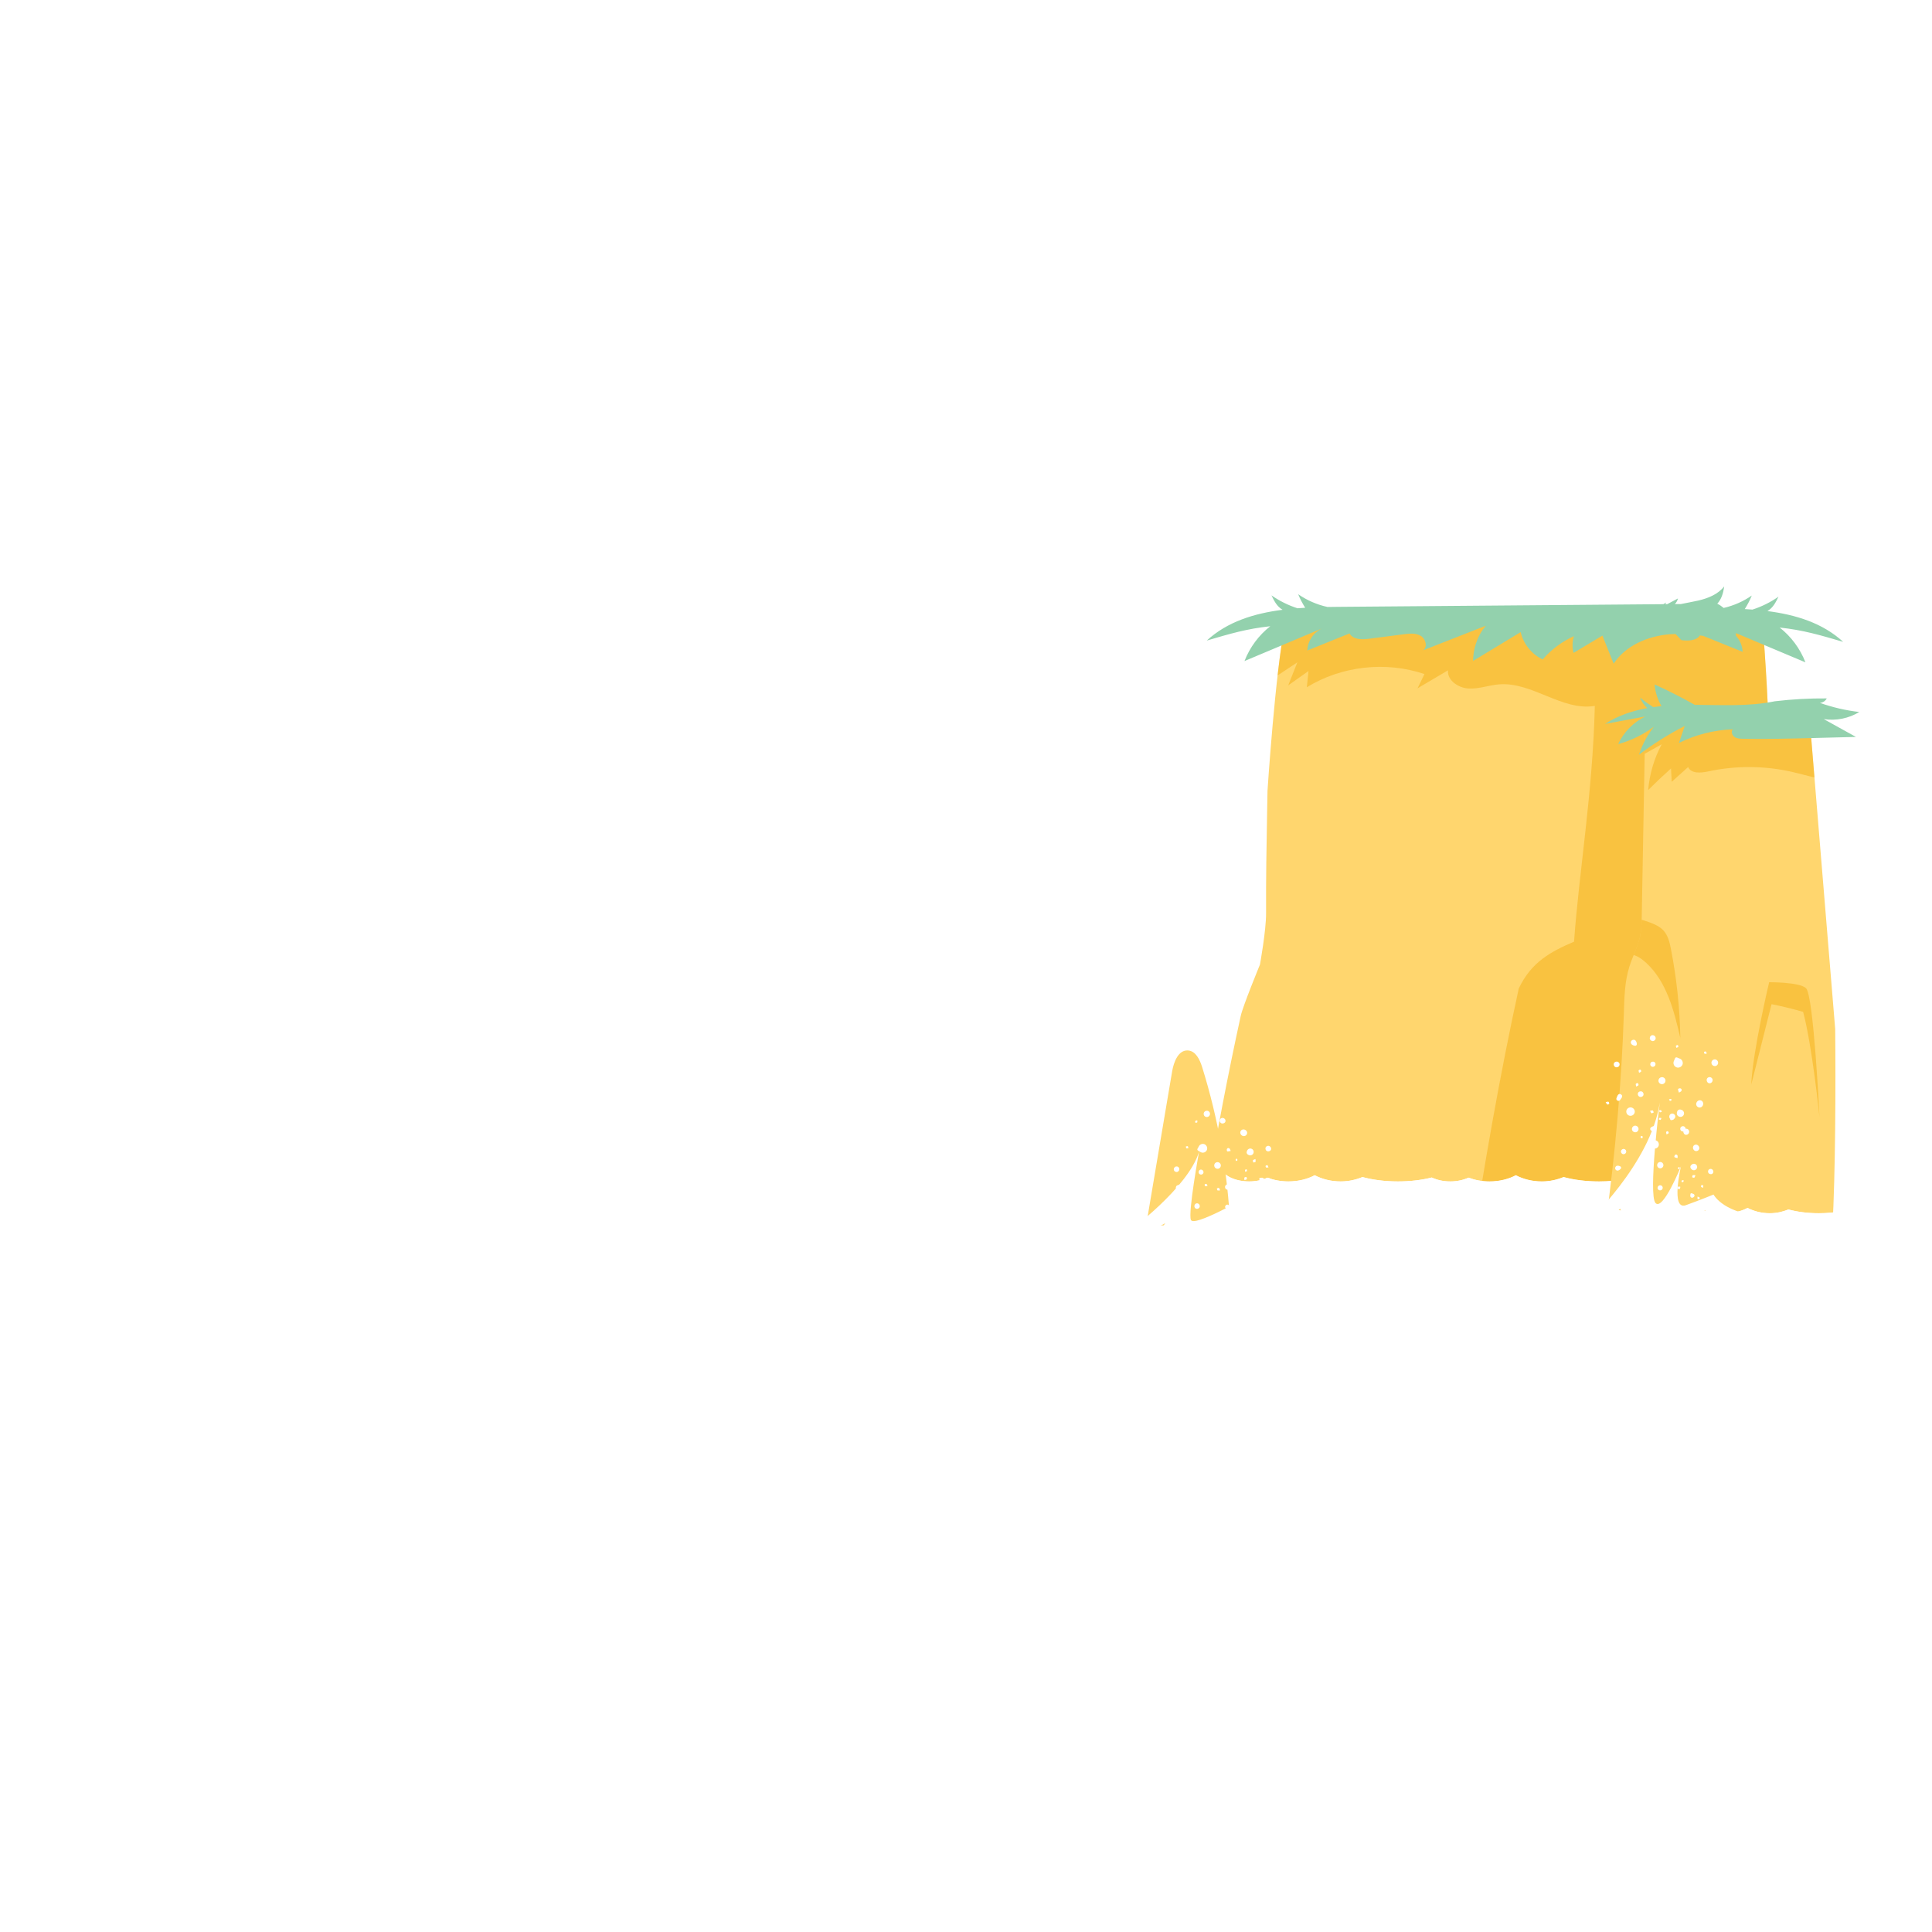 <?xml version="1.0" encoding="UTF-8"?>
<svg xmlns="http://www.w3.org/2000/svg" width="300" height="300" xmlns:xlink="http://www.w3.org/1999/xlink" viewBox="0 0 300 300">
  <defs>
    <clipPath id="f">
      <path d="M291.65,46.191h-112.772v135.2h10.629c.506,1.184,2.303,2.063,4.46,2.063,1.072,0,2.047-.225,2.83-.588.961.365,2.067.588,3.263.588,1.558,0,2.968-.37,4.086-.961,1.16.604,2.542.961,4.033.961,1.227,0,2.366-.261,3.384-.681,1.563.428,3.461.681,5.514.681,1.936,0,3.736-.226,5.246-.611.791.376,1.782.611,2.876.611,1.072,0,2.047-.225,2.83-.588.962.365,2.067.588,3.263.588,1.558,0,2.968-.37,4.085-.961,1.16.604,2.542.961,4.033.961,1.227,0,2.366-.261,3.384-.681,1.563.428,3.461.681,5.514.681,1.46,0,2.839-.131,4.079-.358,1.24.228,2.619.358,4.079.358,2.052,0,3.951-.253,5.514-.681,1.018.421,2.157.681,3.384.681,1.491,0,2.873-.357,4.033-.961,1.118.592,2.528.961,4.086.961,1.196,0,2.301-.224,3.263-.588.784.363,1.758.588,2.83.588,2.157,0,3.954-.88,4.46-2.063h7.614V46.191Z" fill="none"/>
    </clipPath>
    <filter id="g" data-name="drop-shadow-1" x="187.386" y="88.221" width="102.823" height="106.727" filterUnits="userSpaceOnUse">
      <feOffset dx="-4" dy="0"/>
      <feGaussianBlur result="h" stdDeviation="0"/>
      <feFlood flood-color="#42496f" flood-opacity="1"/>
      <feComposite in2="h" operator="in"/>
      <feComposite in="SourceGraphic"/>
    </filter>
    <clipPath id="i">
      <path d="M277.588,95.639c-24.485-.399-48.982-.063-73.447,1.008l-.627.539c-1.499,7.222-2.696,25.593-2.696,25.593,0,0-.04,2.21-.06,3.315-.095,5.23-.189,10.46-.161,15.691.015,2.702-.953,7.995-.953,7.995,0,0-2.647,6.43-2.983,7.968-1.991,9.115-3.75,18.28-5.274,27.484,29.008-.198,58.006,1.441,86.863-1.526.867-28.285,1.732-59.871-.661-88.067Z" fill="none"/>
    </clipPath>
    <filter id="j" data-name="drop-shadow-2" x="177.98" y="163.11" width="17.058" height="27.433" filterUnits="userSpaceOnUse">
      <feOffset dx="-4" dy="0"/>
      <feGaussianBlur result="k" stdDeviation="0"/>
      <feFlood flood-color="#42496f" flood-opacity="1"/>
      <feComposite in2="k" operator="in"/>
      <feComposite in="SourceGraphic"/>
    </filter>
    <clipPath id="l">
      <path d="M319.517,70.919h-96.511v115.706h9.097c.433,1.013,1.971,1.766,3.817,1.766.918,0,1.751-.193,2.422-.504.823.312,1.769.504,2.792.504,1.333,0,2.54-.316,3.497-.823.993.517,2.176.823,3.452.823,1.05,0,2.025-.223,2.896-.583,1.337.366,2.962.583,4.719.583,1.657,0,3.197-.193,4.49-.523.677.322,1.525.523,2.461.523.918,0,1.751-.193,2.422-.504.823.312,1.769.504,2.793.504,1.333,0,2.54-.316,3.496-.823.993.517,2.176.823,3.452.823,1.05,0,2.025-.223,2.896-.583,1.337.366,2.962.583,4.719.583,1.25,0,2.429-.112,3.491-.307,1.062.195,2.242.307,3.491.307,1.756,0,3.381-.217,4.719-.583.871.36,1.846.583,2.896.583,1.276,0,2.458-.306,3.452-.823.957.506,2.163.823,3.497.823,1.023,0,1.97-.192,2.792-.504.671.311,1.505.504,2.422.504,1.846,0,3.384-.753,3.817-1.766h6.516v-115.706Z" fill="none"/>
    </clipPath>
    <filter id="m" data-name="drop-shadow-3" x="249.235" y="104.577" width="43.474" height="86.355" filterUnits="userSpaceOnUse">
      <feOffset dx="-4" dy="0"/>
      <feGaussianBlur result="n" stdDeviation="0"/>
      <feFlood flood-color="#42496f" flood-opacity="1"/>
      <feComposite in2="n" operator="in"/>
      <feComposite in="SourceGraphic"/>
    </filter>
    <clipPath id="o">
      <path d="M284.905,110.537c-1.73.102-3.451.358-5.131.785l-20.291.388c-.184,10.15-.368,20.301-.551,30.451-.019,1.065-.039,2.137-.256,3.179-.345,1.659-1.172,3.175-1.677,4.792-.722,2.311-.772,4.77-.847,7.19-.319,10.311-1.364,22.194-2.798,32.409,11.669-.825,23.504,1.865,35.173,1.04.488-8.618.526-22.357.44-30.991-1.354-16.415-2.707-32.83-4.061-49.245Z" fill="none"/>
    </clipPath>
  </defs>
  <g isolation="isolate">
    <g id="e" data-name="Calque 25">
      <g>
        <g clip-path="url(#f)">
          <g filter="url(#g)">
            <path d="M277.588,95.639c-24.485-.399-48.982-.063-73.447,1.008l-.627.539c-1.499,7.222-2.696,25.593-2.696,25.593,0,0-.04,2.21-.06,3.315-.095,5.23-.189,10.46-.161,15.691.015,2.702-.953,7.995-.953,7.995,0,0-2.647,6.43-2.983,7.968-1.991,9.115-3.75,18.28-5.274,27.484,29.008-.198,58.006,1.441,86.863-1.526.867-28.285,1.732-59.871-.661-88.067Z" fill="#ffd66e"/>
            <g clip-path="url(#i)">
              <path d="M283.523,136.558c-.365-1.604-.786-3.203-.943-4.84-.177-1.849-.014-3.71.107-5.563.717-10.947-.018-21.988-2.18-32.743-2.596.971-4.831-1.961-7.293-3.234-1.743-.901-3.783-.965-5.744-1.01-11.208-.256-22.415-.513-33.623-.769-10.622-.243-21.305-.482-31.818,1.063-1.151,4.192-2.302,8.384-3.453,12.576l3.628-1.768c-1.193,2.366-2.385,4.732-3.578,7.099,2.276-1.508,4.552-3.016,6.828-4.524-.474,1.194-.948,2.388-1.422,3.581,1.051-.745,2.103-1.49,3.154-2.234-.087.841-.175,1.682-.262,2.523,5.393-3.31,12.275-4.081,18.267-2.045-.359.737-.719,1.474-1.078,2.211,1.575-.931,3.151-1.861,4.726-2.792-.116,1.594,1.641,2.748,3.237,2.825,1.596.077,3.146-.531,4.74-.652,5.113-.389,9.768,4.19,14.827,3.349-.322,13.526-2.445,25.665-3.225,36.609-3.567,1.534-6.617,3.121-8.583,7.266-2.87,13.095-5.411,27.575-7.521,41.465,15.618-.794,31.237-1.588,46.855-2.382.881-.045,1.855-.131,2.459-.774.48-.511.604-1.252.705-1.947,2.586-17.687,5.158-35.859,1.19-53.288Z" fill="#f4af13" mix-blend-mode="multiply" opacity=".5"/>
            </g>
            <path d="M280.349,97.445c3.646.391,6.234,1.16,9.861,2.224-3.204-2.943-7.369-4.214-11.764-4.782.89-.525,1.292-1.371,1.717-2.234-1.238.864-2.606,1.541-4.042,2.004-.397-.03-.795-.057-1.193-.08.42-.67.795-1.368,1.086-2.103-1.311.915-2.802,1.563-4.359,1.929-.303-.256-.634-.479-.993-.653-.001,0-.003,0-.004,0,.645-.726.913-1.563,1.072-2.694-.964,1.24-2.525,1.854-4.055,2.206-.881.203-1.779.346-2.662.534-.316.003-.631.005-.947.008.235-.242.41-.544.483-.874-.554.295-1.107.589-1.661.884-.101,0-.202.002-.303.002l.153-.264c-.151.089-.302.177-.453.266-16.86.138-33.719.276-50.578.415-.518.004-1.041.011-1.566.02-1.63-.356-3.191-1.029-4.559-1.983.291.735.666,1.433,1.086,2.103-.398.022-.795.049-1.193.08-1.437-.463-2.805-1.14-4.042-2.004.425.863.827,1.709,1.717,2.234l-.015.007c-4.38.562-8.545,1.833-11.749,4.776,3.627-1.064,6.215-1.834,9.861-2.224-1.786,1.399-3.184,3.287-4.002,5.404,4.018-1.69,8.036-3.38,12.054-5.07-1.324.595-2.253,1.984-2.298,3.435,2.188-.885,4.375-1.769,6.563-2.654.482.951,1.862.979,2.947.839,1.818-.236,3.635-.471,5.453-.707.894-.116,1.865-.218,2.642.239.778.456,1.11,1.717.383,2.25,3.243-1.273,6.486-2.545,9.73-3.818-1.551,1.823-1.982,4.029-1.978,5.469,2.463-1.492,4.926-2.984,7.389-4.476.416,1.833,1.713,3.444,3.414,4.244,1.332-1.538,3.003-2.781,4.858-3.615-.27.836-.29,1.75-.059,2.597,1.493-.894,2.986-1.789,4.479-2.683.582,1.453,1.164,2.905,1.746,4.358,1.875-2.84,5.344-4.302,8.736-4.571.293-.023.586-.029.879-.038l.9.954c1.039.135,2.339.105,2.872-.731.17.023.341.043.511.069,2.042.826,4.085,1.652,6.127,2.478-.028-.926-.42-1.824-1.041-2.51.006-.132.008-.264.003-.396,3.598,1.514,7.196,3.027,10.794,4.541-.817-2.116-2.216-4.005-4.002-5.404Z" fill="#93d1ad"/>
          </g>
        </g>
        <g>
          <path d="M190.669,165.701c-.359-1.152-.992-2.506-2.196-2.587-1.497-.101-2.215,1.776-2.465,3.255-1.176,6.962-2.352,13.925-3.528,20.887-.166.985-.333,1.971-.499,2.956l13.058.331c-.388-8.422-1.86-16.793-4.369-24.842Z" fill="#ffd66e" filter="url(#j)"/>
          <path d="M175.11,191.334s9.421-6.887,11.083-12.508c0,0-1.742,9.5-1.267,10.608.475,1.108,8.233-3.325,8.233-3.325,0,0,3.143,4.472,6.361,4.294-7.707,2.355-8.102.139-8.102.139,0,0-5.858,2.217-9.025,1.742s-1.425-2.375-1.425-2.375c0,0-2.137,1.504-5.858,1.425Z" fill="#fff"/>
          <g>
            <path d="M186.115,178.088c.177-.471.696-.546.968-.392.324.183.464.579.305.904-.168.343-.575.483-.922.316-.056-.027-.107-.063-.162-.091-.465-.24-.478-.289-.189-.737Z" fill="#fff"/>
            <path d="M192.683,186.651c-.291-.172-.389-.545-.222-.842.176-.313.559-.414.86-.226.284.177.376.56.205.85-.17.289-.556.388-.844.218Z" fill="#fff"/>
            <path d="M193.801,179.302c-.243-.146-.291-.39-.13-.672.154-.272.489-.366.747-.211.251.151.327.476.171.731-.163.268-.491.331-.789.152Z" fill="#fff"/>
            <path d="M193.408,175.478c.247.156.32.464.166.703-.153.237-.468.304-.711.151-.263-.166-.35-.488-.196-.727.154-.24.476-.296.742-.128Z" fill="#fff"/>
            <path d="M188.799,181.417c-.243-.145-.328-.464-.187-.706.143-.246.46-.326.704-.18.249.149.329.455.184.704-.146.251-.452.33-.701.182Z" fill="#fff"/>
            <path d="M187.126,173.372c-.226-.146-.287-.459-.133-.686.147-.216.438-.279.662-.142.237.144.304.442.154.679-.148.231-.452.298-.683.149Z" fill="#fff"/>
            <path d="M196.015,186.005c-.146.223-.427.285-.656.145-.238-.147-.304-.445-.149-.678.146-.221.434-.285.658-.146.237.147.301.444.147.68Z" fill="#fff"/>
            <path d="M190.089,173.664c.212.137.276.403.142.595-.138.2-.435.262-.637.133-.207-.133-.263-.388-.131-.598.137-.217.405-.272.625-.13Z" fill="#fff"/>
            <path d="M190.564,187.795c-.061-.038-.127-.07-.182-.115-.17-.14-.204-.312-.069-.488.137-.178.316-.178.491-.054.091.065.161.159.251.227.165.125.227.275.104.452-.124.18-.291.164-.46.053-.043-.028-.087-.055-.131-.082l-.005.007Z" fill="#fff"/>
            <path d="M197.159,177.988c.21.124.287.391.169.589-.12.2-.423.27-.63.145-.195-.118-.262-.407-.14-.6.126-.198.392-.257.601-.135Z" fill="#fff"/>
            <path d="M183.367,184.572c-.134.234-.369.319-.575.21-.194-.103-.266-.37-.154-.569.113-.2.56-.315.753-.193.152.096.145.257-.024.553Z" fill="#fff"/>
            <path d="M182.935,181.195c.201.132.256.406.11.604-.152.207-.354.248-.576.123-.214-.121-.269-.387-.134-.596.134-.207.397-.264.6-.13Z" fill="#fff"/>
            <path d="M185.644,187.647c-.191-.131-.24-.416-.106-.613.136-.2.378-.247.573-.112.198.137.25.412.115.607-.128.186-.402.241-.582.118Z" fill="#fff"/>
            <path d="M190.995,184.541c-.119.191-.383.258-.575.145-.201-.118-.26-.399-.126-.6.127-.19.39-.246.577-.124.186.121.243.388.124.579Z" fill="#fff"/>
            <path d="M186.192,181.764c.127-.154.301-.207.502-.09.185.107.248.376.125.544-.135.185-.321.222-.521.114-.185-.101-.237-.368-.106-.568Z" fill="#fff"/>
            <path d="M195.598,182.918c.165-.013.35-.079.491-.026.21.079.226.292.119.475-.11.189-.318.253-.48.123-.114-.092-.141-.293-.207-.445l.077-.127Z" fill="#fff"/>
            <path d="M191.107,178.714c-.251.042-.406.104-.536.071-.052-.013-.105-.262-.061-.36.078-.173.26-.212.416-.077.069.059.09.175.181.367Z" fill="#fff"/>
            <path d="M194.947,179.973c.008.215.059.369.003.44-.059.075-.218.071-.334.101-.026-.117-.104-.257-.065-.343.038-.082.199-.106.395-.198Z" fill="#fff"/>
            <path d="M193.241,183.258c-.009-.199-.056-.34-.006-.407.053-.07.2-.07.305-.1.029.114.103.244.071.338-.024.069-.186.091-.37.169Z" fill="#fff"/>
            <path d="M191.172,189.563c-.008-.212-.056-.36-.004-.42.058-.067.222-.094.312-.062.053.019.1.214.063.282-.043.078-.182.104-.371.199Z" fill="#fff"/>
            <path d="M189.453,184.843c-.203.002-.346.045-.408-.007-.067-.057-.057-.203-.081-.31.108-.023.238-.093.318-.056.073.034.091.184.171.373Z" fill="#fff"/>
            <path d="M187.508,184.168c-.181.013-.311.061-.37.017-.062-.047-.104-.211-.068-.273.036-.062.199-.104.272-.072.068.029.089.165.166.328Z" fill="#fff"/>
            <path d="M196.971,181.276c-.182.009-.304.051-.372.008-.059-.038-.104-.215-.07-.253.059-.067.202-.119.279-.091.065.023.087.168.162.336Z" fill="#fff"/>
            <path d="M196.764,182.97c.185-.007.317-.05.375-.003.064.052.061.187.087.286-.1.022-.219.088-.293.054-.069-.031-.09-.168-.169-.337Z" fill="#fff"/>
            <path d="M184.531,178.294c-.146.007-.276.05-.316.008-.058-.062-.051-.185-.071-.282.099-.015.213-.065.291-.032.053.022.055.163.096.306Z" fill="#fff"/>
            <path d="M185.916,173.956c-.003.157.031.29-.016.332-.063.055-.189.039-.287.053-.007-.092-.051-.21-.011-.27.04-.061.165-.065.314-.114Z" fill="#fff"/>
            <path d="M193.356,181.959c-.015-.143-.06-.258-.023-.3.053-.06.167-.067.254-.096.016.09.064.192.037.267-.019.053-.139.071-.269.128Z" fill="#fff"/>
            <path d="M191.899,180.285c-.012-.139-.046-.235-.016-.301.019-.041.177-.071.2-.044.049.057.078.162.061.233-.011.043-.125.061-.245.112Z" fill="#fff"/>
          </g>
        </g>
        <g>
          <g clip-path="url(#l)">
            <g filter="url(#m)">
              <path d="M284.905,110.537c-1.73.102-3.451.358-5.131.785l-20.291.388c-.184,10.15-.368,20.301-.551,30.451-.019,1.065-.039,2.137-.256,3.179-.345,1.659-1.172,3.175-1.677,4.792-.722,2.311-.772,4.77-.847,7.19-.319,10.311-1.364,22.194-2.798,32.409,11.669-.825,23.504,1.865,35.173,1.04.488-8.618.526-22.357.44-30.991-1.354-16.415-2.707-32.83-4.061-49.245Z" fill="#ffd66e"/>
              <g clip-path="url(#o)">
                <g>
                  <path d="M260.333,108.731c-1.996,3.07-3.409,6.517-4.141,10.104,1.946-1.089,3.892-2.177,5.838-3.266-1.172,2.193-1.891,4.626-2.101,7.104,1.15-1.148,2.331-2.264,3.543-3.347.038.69.077,1.38.115,2.069.848-.764,1.696-1.528,2.545-2.293.462,1.059,1.978.929,3.107.685,4.286-.927,8.776-.901,13.051.075,2.579.589,5.155,1.525,7.79,1.294-.795-3.913-2.017-7.739-3.637-11.388-.366-.825-.767-1.661-1.415-2.289-.896-.867-2.152-1.235-3.367-1.518-6.384-1.484-13.012-1.426-19.566-1.361-.964.01-1.961.026-2.838.426-2.04.93-2.667,3.473-3.049,5.682" fill="#f4af13" mix-blend-mode="multiply" opacity=".5"/>
                  <path d="M257.449,148.233c.819.185,1.53.691,2.149,1.258,3.21,2.937,4.344,7.448,5.324,11.687-.081-4.633-.57-9.259-1.46-13.807-.199-1.015-.441-2.076-1.129-2.849-.588-.662-1.433-1.031-2.267-1.327-1.162-.413-2.359-.725-3.574-.931-.109-.019-1.271,5.593-1.313,6.071.671-.046,1.577-.26,2.27-.103Z" fill="#f4af13" mix-blend-mode="multiply" opacity=".5"/>
                  <path d="M283.991,157.119c-1.619-.462-3.256-.861-4.907-1.195l-3.148,12.481c.201-5.035,2.777-15.885,2.777-15.885,0,0,4.646-.039,5.715.917,1.203,1.075,2.095,19.964,2.095,19.964,0,0-1.102-10.882-2.532-16.282Z" fill="#f4af13" mix-blend-mode="multiply" opacity=".5"/>
                </g>
              </g>
              <path d="M292.71,110.559c-2.086-.24-4.144-.718-6.123-1.42.445-.017.872-.292,1.072-.69-2.693-.026-5.386.127-8.061.443-4.063.835-8.278.579-12.444.551-2.03-1.146-4.11-2.204-6.236-3.16.103,1.183.482,2.334,1.076,3.361-.429.044-.856.096-1.28.158-.71-.457-1.398-.949-2.059-1.476.241.623.638,1.176,1.13,1.627-2.33.424-4.566,1.171-6.549,2.458,2.083-.385,4.167-.771,6.25-1.156-1.843.887-3.362,2.431-4.219,4.289,1.998-.544,3.893-1.467,5.554-2.705-1.022,1.298-1.812,2.777-2.324,4.348,2.236-1.691,4.619-3.188,7.113-4.467-.303.883-.606,1.765-.909,2.648,2.595-1.289,5.467-2.017,8.363-2.119-.308.339-.117.926.262,1.183s.866.277,1.324.286c3.649.068,7.3-.025,10.949-.119,2.197-.056,4.395-.112,6.592-.169-1.666-.923-3.332-1.845-4.998-2.768,1.892.297,3.886-.103,5.518-1.105Z" fill="#93d1ad"/>
            </g>
          </g>
          <g>
            <path d="M246.306,189.993s9.995-9.226,11.423-18.782c0,0-1.812,14.334-.659,15.597,1.153,1.263,3.954-5.712,3.954-5.712,0,0-1.648,6.92.769,6.041s4.284-1.648,4.284-1.648c0,0,1.648,3.24,8.677,3.405-7.14,1.373-9.995-.989-9.995-.989,0,0-1.977,3.075-4.833,2.856s-1.757-1.977-1.757-1.977c0,0-4.998,4.009-6.59-1.098,0,0-2.142,2.197-5.272,2.307Z" fill="#fff"/>
            <g>
              <g>
                <path d="M256.467,177.244c.345-.331.821-.182.991.062.203.29.16.687-.11.9-.285.225-.692.178-.92-.107-.037-.046-.066-.098-.101-.145-.301-.397-.291-.444.141-.71Z" fill="#fff"/>
                <path d="M258.583,187.284c-.179-.268-.11-.627.156-.814.28-.196.649-.125.83.16.171.268.093.635-.173.813-.265.178-.636.105-.813-.159Z" fill="#fff"/>
                <path d="M262.559,181.44c-.149-.225-.089-.454.164-.63.244-.17.57-.113.728.126.153.232.085.542-.153.697-.25.163-.557.082-.739-.193Z" fill="#fff"/>
                <path d="M263.791,178c.148.235.084.529-.147.671-.228.141-.527.069-.672-.162-.157-.25-.1-.562.13-.704.231-.142.53-.058.689.195Z" fill="#fff"/>
                <path d="M257.401,181.2c-.149-.224-.09-.533.129-.682.223-.152.528-.091.678.135.152.23.095.525-.131.679-.228.155-.523.098-.676-.132Z" fill="#fff"/>
                <path d="M259.269,173.615c-.134-.218-.058-.511.168-.643.215-.125.49-.059.626.15.144.221.079.504-.147.645-.222.138-.51.07-.647-.152Z" fill="#fff"/>
                <path d="M261.705,188.097c-.217.132-.484.069-.622-.145-.144-.224-.078-.506.151-.643.216-.129.489-.066.624.145.143.223.076.504-.153.643Z" fill="#fff"/>
                <path d="M261.691,175.082c.126.204.071.459-.122.569-.2.115-.481.046-.601-.148-.123-.199-.066-.441.133-.567.206-.129.459-.067.59.145Z" fill="#fff"/>
                <path d="M256.296,187.395c-.037-.058-.08-.112-.109-.174-.088-.19-.047-.352.141-.447.19-.096.345-.023.443.155.052.093.073.203.122.298.09.175.081.329-.096.43-.181.103-.317.021-.416-.143-.025-.042-.052-.083-.079-.124l-.007.004Z" fill="#fff"/>
                <path d="M265.978,181.693c.13.192.086.453-.097.574-.185.123-.474.058-.6-.134-.119-.181-.058-.457.127-.571.19-.118.442-.06.57.131Z" fill="#fff"/>
                <path d="M251.448,181.675c-.211.145-.447.122-.579-.056-.124-.168-.076-.426.102-.551.179-.125.609-.04.725.143.091.145.019.28-.248.464Z" fill="#fff"/>
                <path d="M252.464,178.603c.118.196.053.453-.153.563-.215.115-.405.068-.545-.132-.134-.191-.071-.442.13-.566.2-.123.449-.064.568.135Z" fill="#fff"/>
                <path d="M252.137,185.248c-.11-.19-.035-.456.16-.569.199-.116.425-.057.537.139.113.199.045.456-.15.568-.186.107-.444.042-.547-.138Z" fill="#fff"/>
                <path d="M258.002,184.781c-.18.115-.435.064-.553-.112-.124-.184-.059-.449.138-.567.187-.111.435-.051.546.13.109.18.049.433-.131.548Z" fill="#fff"/>
                <path d="M255.023,180.428c.172-.08.343-.054.468.129.114.168.058.425-.116.518-.192.103-.367.059-.493-.116-.117-.162-.052-.413.142-.531Z" fill="#fff"/>
                <path d="M262.615,185.279c.147.057.333.076.432.179.147.153.074.343-.093.456-.172.117-.377.086-.462-.092-.06-.126,0-.309.006-.467l.118-.077Z" fill="#fff"/>
                <path d="M260.49,179.83c-.233-.068-.391-.078-.489-.16-.039-.032.018-.268.096-.334.138-.116.31-.074.389.104.035.079.005.187.005.389Z" fill="#fff"/>
                <path d="M263.266,182.487c-.082.188-.101.341-.178.378-.081.04-.216-.029-.328-.051.025-.111.016-.263.085-.32.066-.055.214-.01.42-.008Z" fill="#fff"/>
                <path d="M260.454,184.603c.074-.174.091-.315.162-.352.074-.039.2.022.303.039-.022.11-.012.252-.078.319-.049.05-.196.002-.387-.007Z" fill="#fff"/>
                <path d="M256.091,189.16c.08-.185.1-.332.169-.362.077-.034.229.01.293.075.038.038-.002.225-.062.268-.069.05-.199.015-.4.018Z" fill="#fff"/>
                <path d="M256.555,184.406c-.175-.082-.316-.103-.347-.174-.034-.076.034-.197.058-.299.102.024.242.018.296.082.048.059.002.195-.007.39Z" fill="#fff"/>
                <path d="M255.164,183.029c-.161-.063-.292-.075-.324-.137-.034-.066-.003-.224.054-.262.057-.038.214-.007.263.049.046.053.009.178.007.35Z" fill="#fff"/>
                <path d="M264.467,184.435c-.16-.067-.282-.081-.322-.146-.035-.056-.001-.227.044-.246.078-.033.222-.019.277.036.046.046.005.179.001.355Z" fill="#fff"/>
                <path d="M263.593,185.803c.162.07.292.087.323.151.034.071-.024.185-.043.281-.095-.022-.223-.014-.273-.074-.046-.055-.008-.181-.007-.358Z" fill="#fff"/>
                <path d="M255.024,176.77c-.128-.053-.258-.07-.274-.123-.024-.077.033-.179.055-.271.091.028.209.032.263.093.036.041-.02.162-.044.302Z" fill="#fff"/>
                <path d="M257.992,173.618c-.067.133-.092.262-.15.278-.076.022-.178-.044-.268-.073.032-.082.042-.201.102-.236.059-.036.169.012.316.031Z" fill="#fff"/>
                <path d="M261.087,183.536c.046-.129.055-.246.104-.266.07-.029.17.011.258.022-.023.084-.024.191-.078.245-.038.038-.148.003-.283,0Z" fill="#fff"/>
                <path d="M260.524,181.503c.047-.124.057-.22.11-.264.033-.027.181.011.19.044.019.069,0,.171-.044.225-.027.033-.132,0-.256-.005Z" fill="#fff"/>
              </g>
              <g>
                <path d="M260.721,164.34c.518.125.663.66.537.966-.15.364-.548.563-.91.437-.382-.132-.582-.542-.452-.927.021-.062.052-.12.075-.182.191-.52.242-.54.75-.294Z" fill="#fff"/>
                <path d="M252.58,172.349c.143-.328.521-.48.856-.342.352.144.507.534.349.874-.149.321-.54.468-.866.326-.325-.141-.48-.534-.339-.858Z" fill="#fff"/>
                <path d="M260.443,172.569c.122-.275.372-.356.689-.224.305.127.448.466.319.758-.126.283-.457.405-.746.275-.302-.137-.411-.473-.262-.808Z" fill="#fff"/>
                <path d="M264.407,171.66c-.132.28-.446.396-.717.265-.269-.129-.38-.452-.251-.727.14-.297.467-.431.738-.3.272.131.372.462.231.762Z" fill="#fff"/>
                <path d="M257.573,167.591c.121-.274.445-.404.717-.288.276.118.403.44.28.716-.124.28-.435.404-.715.285-.283-.12-.406-.432-.282-.713Z" fill="#fff"/>
                <path d="M265.804,164.79c.124-.257.445-.361.703-.228.246.126.349.424.235.677-.121.267-.425.377-.693.249-.262-.125-.372-.436-.245-.698Z" fill="#fff"/>
                <path d="M253.691,175.764c-.253-.124-.355-.412-.237-.67.123-.269.428-.377.693-.245.251.125.355.419.239.672-.123.268-.427.374-.695.243Z" fill="#fff"/>
                <path d="M265.882,167.939c-.116.24-.387.342-.607.227-.228-.119-.331-.423-.222-.652.112-.235.374-.327.611-.215.245.116.339.39.218.64Z" fill="#fff"/>
                <path d="M251.103,170.272c.032-.069.057-.143.098-.206.125-.197.302-.255.503-.136.204.12.228.309.121.509-.056.104-.146.19-.206.293-.109.189-.26.274-.461.168-.205-.107-.21-.284-.115-.476.024-.049.046-.099.069-.148l-.008-.004Z" fill="#fff"/>
                <path d="M262.258,175.926c-.102.237-.373.352-.597.254-.226-.1-.339-.409-.234-.643.098-.22.394-.328.612-.224.224.107.321.378.219.613Z" fill="#fff"/>
                <path d="M253.555,162.295c-.263-.11-.383-.346-.295-.576.083-.217.354-.327.578-.235.225.092.403.547.3.765-.081.173-.251.186-.584.046Z" fill="#fff"/>
                <path d="M257.044,161.404c-.113.228-.393.321-.62.194-.237-.133-.307-.339-.203-.589.099-.24.371-.332.608-.218.235.113.329.382.215.613Z" fill="#fff"/>
                <path d="M250.62,165.085c.112-.217.406-.306.63-.191.228.117.309.364.192.587-.119.226-.4.316-.623.2-.211-.11-.305-.391-.199-.596Z" fill="#fff"/>
                <path d="M254.577,170.302c-.216-.1-.32-.369-.227-.585.098-.227.386-.325.614-.211.216.108.309.377.205.59-.103.211-.376.305-.592.206Z" fill="#fff"/>
                <path d="M256.869,164.898c.178.113.257.289.16.516-.089.208-.363.309-.555.202-.212-.118-.275-.309-.187-.532.082-.207.356-.297.583-.185Z" fill="#fff"/>
                <path d="M256.878,174.925c.035.172.128.358.091.512-.055.23-.277.275-.484.186-.213-.091-.307-.301-.191-.488.082-.132.289-.186.441-.275l.143.065Z" fill="#fff"/>
                <path d="M260.71,169.664c-.076-.258-.162-.413-.144-.554.007-.056.262-.144.37-.111.192.06.256.246.135.427-.053.08-.172.117-.362.238Z" fill="#fff"/>
                <path d="M259.886,173.86c-.225.036-.38.11-.461.061-.086-.052-.102-.22-.149-.337.119-.043.256-.143.351-.112.091.029.138.195.259.389Z" fill="#fff"/>
                <path d="M256.216,172.494c.208-.035.35-.103.427-.059.081.046.099.201.145.308-.116.045-.243.14-.346.118-.076-.016-.119-.183-.226-.367Z" fill="#fff"/>
                <path d="M249.325,171.139c.222-.036.371-.106.44-.059.078.052.128.221.105.32-.013.058-.212.133-.288.103-.088-.035-.133-.178-.257-.364Z" fill="#fff"/>
                <path d="M254.06,168.722c-.029-.213-.092-.358-.045-.429.051-.077.205-.086.315-.125.038.111.129.238.1.327-.026.081-.182.119-.369.228Z" fill="#fff"/>
                <path d="M254.516,166.591c-.038-.189-.105-.318-.065-.386.042-.071.208-.137.278-.107.069.03.135.196.111.276-.022.075-.162.115-.323.217Z" fill="#fff"/>
                <path d="M258.781,176.154c-.033-.19-.093-.313-.057-.389.032-.067.212-.137.257-.106.078.054.151.196.132.281-.016.071-.165.113-.332.214Z" fill="#fff"/>
                <path d="M256.975,176.157c.031.194.094.326.052.393-.046.074-.188.088-.289.129-.036-.102-.12-.218-.095-.301.024-.076.165-.116.332-.221Z" fill="#fff"/>
                <path d="M260.298,162.704c-.027-.152-.089-.284-.049-.331.057-.069.188-.077.287-.111.028.102.096.215.071.302-.016.058-.164.079-.309.14Z" fill="#fff"/>
                <path d="M265.034,163.594c-.165.017-.301.071-.351.027-.066-.059-.065-.193-.093-.295.096-.019.213-.081.283-.046.069.034.09.165.161.314Z" fill="#fff"/>
                <path d="M257.595,172.447c.148-.034.263-.096.312-.063.07.048.091.166.134.255-.093.029-.194.092-.276.074-.058-.013-.092-.137-.17-.266Z" fill="#fff"/>
                <path d="M259.163,170.699c.145-.03.241-.079.314-.055.045.014.098.176.072.205-.053.059-.16.103-.237.094-.047-.006-.08-.124-.15-.243Z" fill="#fff"/>
              </g>
            </g>
          </g>
        </g>
      </g>
    </g>
  </g>
</svg>